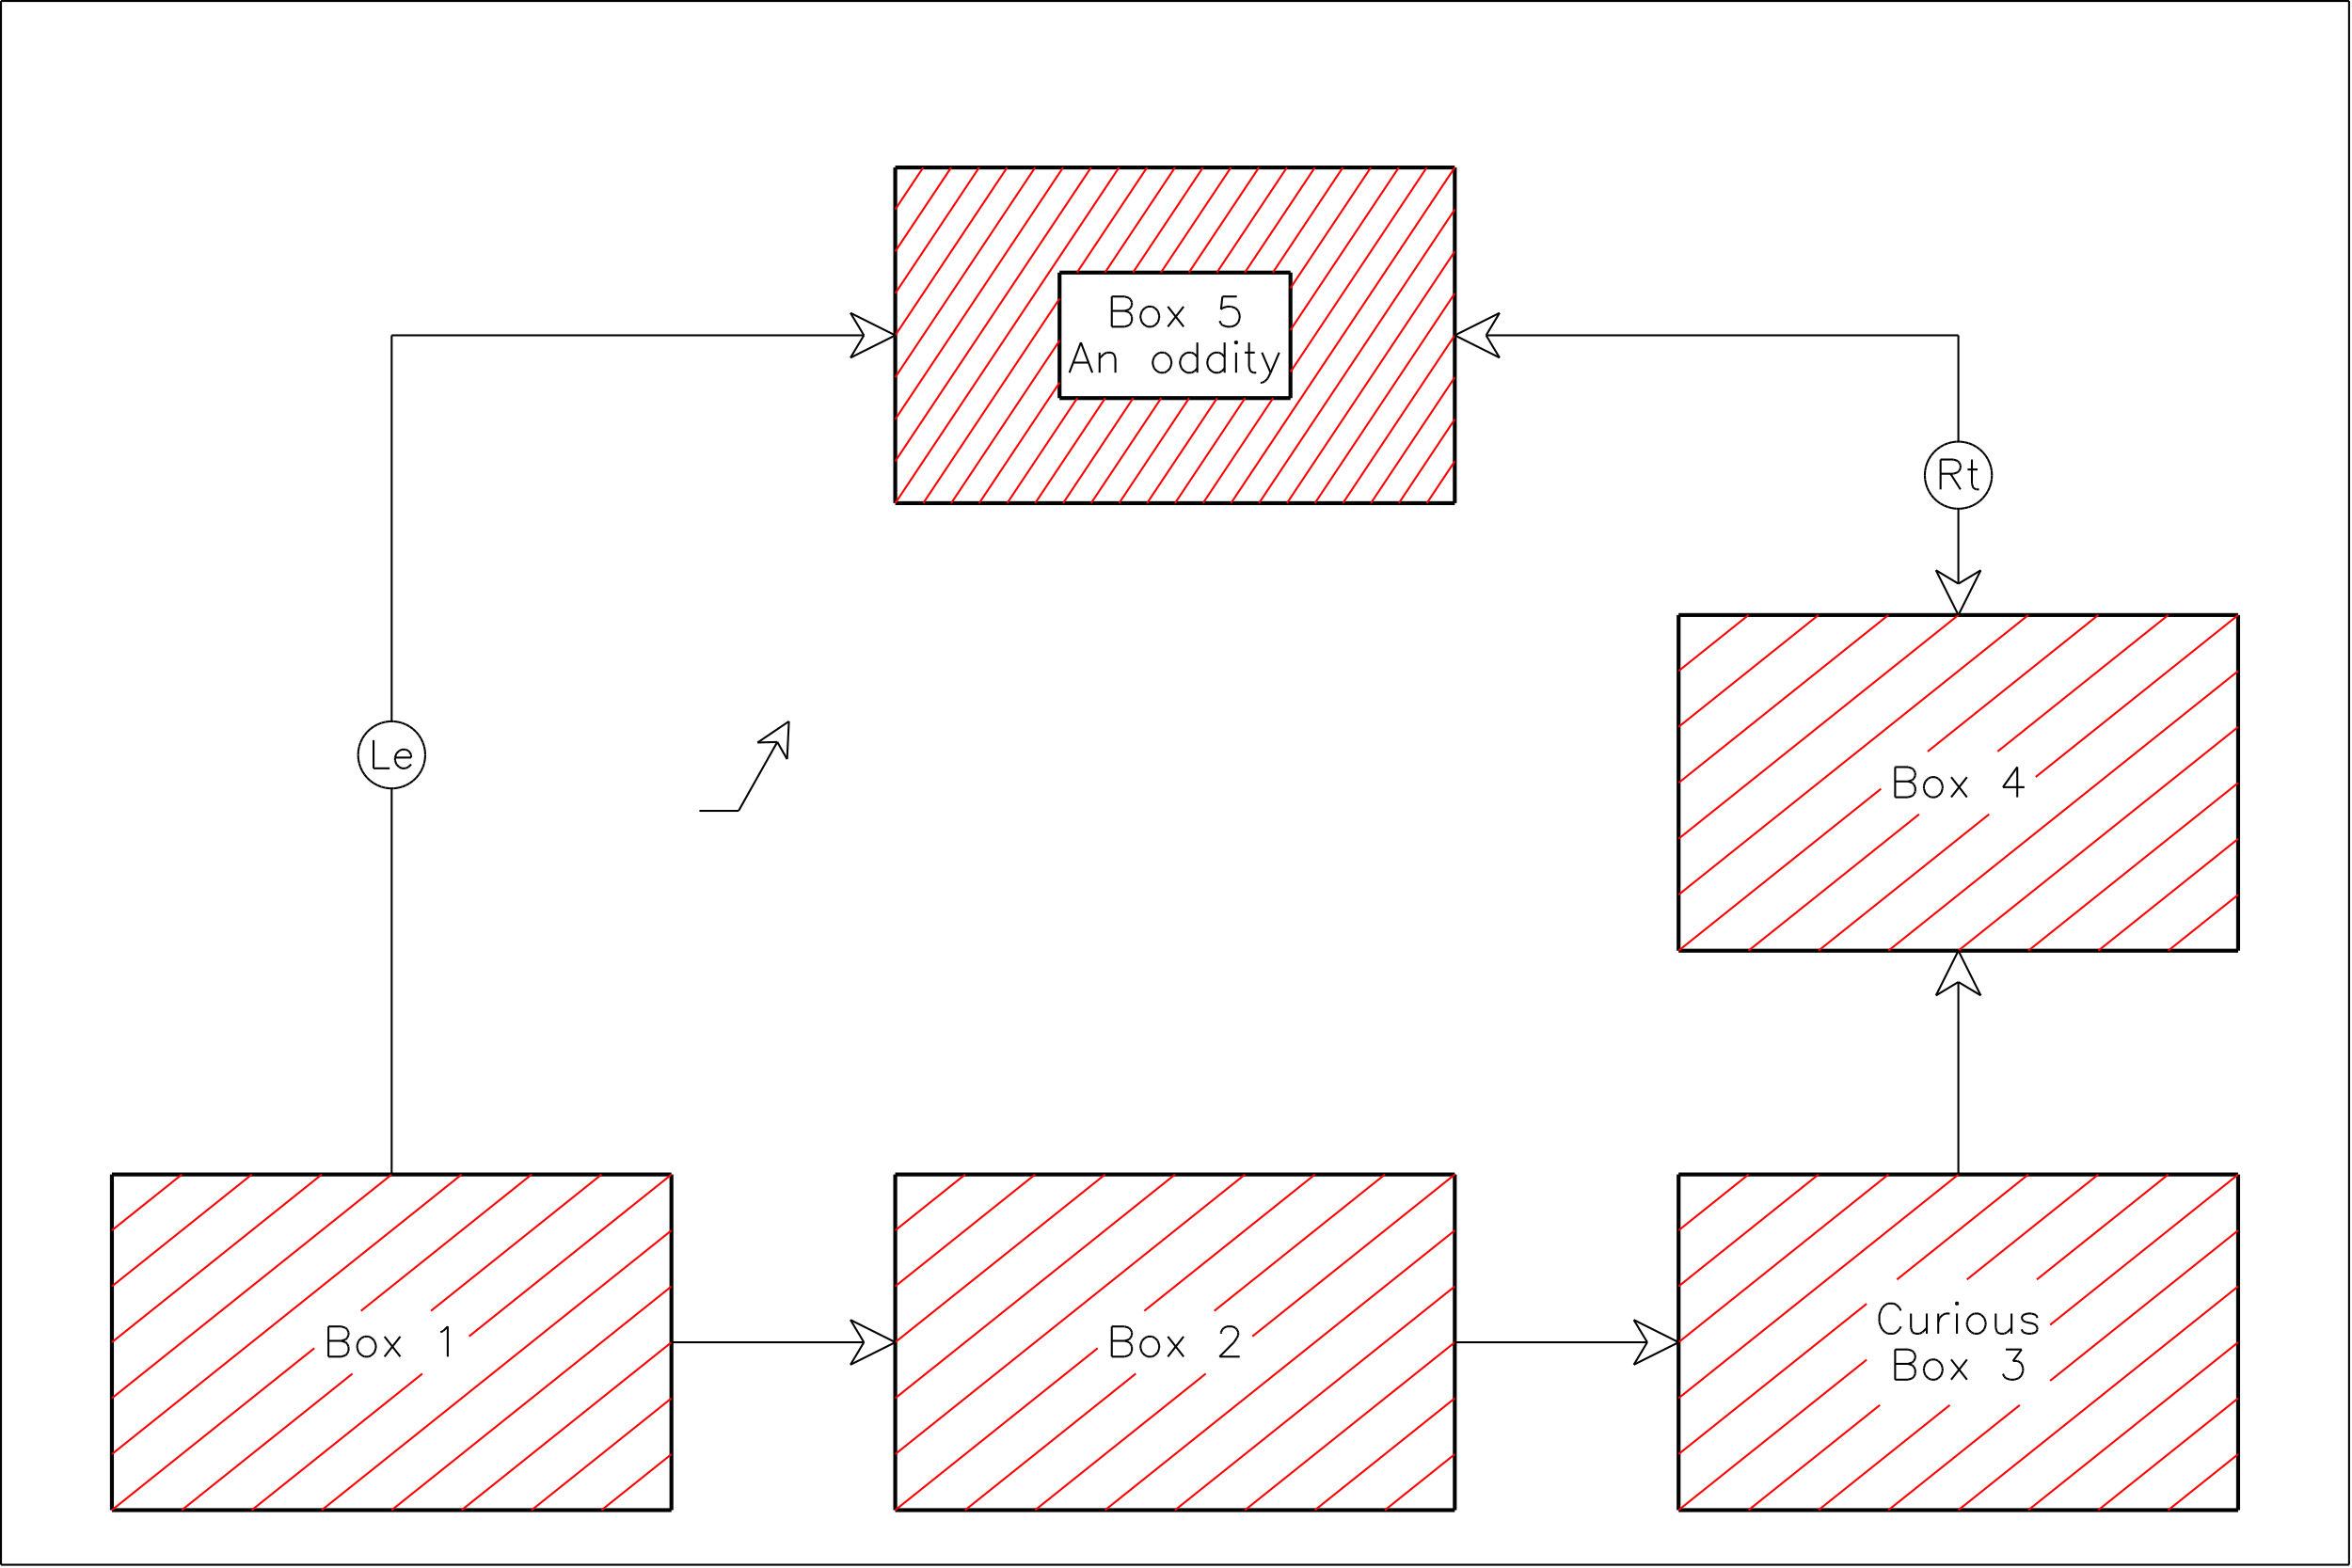 <svg 
xmlns="http://www.w3.org/2000/svg"                   
width="1200"
height="800"
viewBox="0 0 1200 800">
<g transform="matrix(1 0 0 1 0 0)"                     
style="stroke:rgb(2,2,2);
stroke-width:2.0">
<line x1="57.095" y1="770.619" x2="342.571" y2="770.619"/>
<line x1="342.571" y1="770.619" x2="342.571" y2="599.333"/>
<line x1="342.571" y1="599.333" x2="57.095" y2="599.333"/>
<line x1="57.095" y1="599.333" x2="57.095" y2="770.619"/>
</g>
<g transform="matrix(1 0 0 1 0 0)"                     
style="stroke:rgb(255,0,0);
stroke-width:1.0">
<line x1="306.908" y1="770.619" x2="342.571" y2="742.094"/>
<line x1="271.217" y1="770.619" x2="342.571" y2="713.547"/>
<line x1="235.525" y1="770.619" x2="342.571" y2="684.999"/>
<line x1="199.833" y1="770.619" x2="342.571" y2="656.451"/>
<line x1="164.142" y1="770.619" x2="342.571" y2="627.904"/>
<line x1="128.450" y1="770.619" x2="215.503" y2="700.990"/>
<line x1="239.311" y1="681.948" x2="342.571" y2="599.356"/>
<line x1="92.758" y1="770.619" x2="179.812" y2="700.990"/>
<line x1="219.855" y1="668.962" x2="306.908" y2="599.333"/>
<line x1="57.095" y1="770.596" x2="160.355" y2="688.005"/>
<line x1="184.163" y1="668.962" x2="271.217" y2="599.333"/>
<line x1="57.095" y1="742.049" x2="235.525" y2="599.333"/>
<line x1="57.095" y1="713.501" x2="199.833" y2="599.333"/>
<line x1="57.095" y1="684.953" x2="164.142" y2="599.333"/>
<line x1="57.095" y1="656.406" x2="128.450" y2="599.333"/>
<line x1="57.095" y1="627.858" x2="92.758" y2="599.333"/>
</g>
<g transform="matrix(1 0 0 1 0 0)"                     
style="stroke:rgb(2,2,2);
stroke-width:1.0">
<line x1="167.571" y1="676.911" x2="167.571" y2="692.309"/>
<line x1="167.571" y1="676.911" x2="174.170" y2="676.911"/>
<line x1="174.170" y1="676.911" x2="176.370" y2="677.644"/>
<line x1="176.370" y1="677.644" x2="177.103" y2="678.377"/>
<line x1="177.103" y1="678.377" x2="177.836" y2="679.844"/>
<line x1="177.836" y1="679.844" x2="177.836" y2="681.310"/>
<line x1="177.836" y1="681.310" x2="177.103" y2="682.776"/>
<line x1="177.103" y1="682.776" x2="176.370" y2="683.510"/>
<line x1="176.370" y1="683.510" x2="174.170" y2="684.243"/>
<line x1="167.571" y1="684.243" x2="174.170" y2="684.243"/>
<line x1="174.170" y1="684.243" x2="176.370" y2="684.976"/>
<line x1="176.370" y1="684.976" x2="177.103" y2="685.709"/>
<line x1="177.103" y1="685.709" x2="177.836" y2="687.176"/>
<line x1="177.836" y1="687.176" x2="177.836" y2="689.376"/>
<line x1="177.836" y1="689.376" x2="177.103" y2="690.842"/>
<line x1="177.103" y1="690.842" x2="176.370" y2="691.575"/>
<line x1="176.370" y1="691.575" x2="174.170" y2="692.309"/>
<line x1="174.170" y1="692.309" x2="167.571" y2="692.309"/>
<line x1="185.902" y1="682.043" x2="184.435" y2="682.776"/>
<line x1="184.435" y1="682.776" x2="182.969" y2="684.243"/>
<line x1="182.969" y1="684.243" x2="182.235" y2="686.443"/>
<line x1="182.235" y1="686.443" x2="182.235" y2="687.909"/>
<line x1="182.235" y1="687.909" x2="182.969" y2="690.109"/>
<line x1="182.969" y1="690.109" x2="184.435" y2="691.575"/>
<line x1="184.435" y1="691.575" x2="185.902" y2="692.309"/>
<line x1="185.902" y1="692.309" x2="188.101" y2="692.309"/>
<line x1="188.101" y1="692.309" x2="189.568" y2="691.575"/>
<line x1="189.568" y1="691.575" x2="191.034" y2="690.109"/>
<line x1="191.034" y1="690.109" x2="191.768" y2="687.909"/>
<line x1="191.768" y1="687.909" x2="191.768" y2="686.443"/>
<line x1="191.768" y1="686.443" x2="191.034" y2="684.243"/>
<line x1="191.034" y1="684.243" x2="189.568" y2="682.776"/>
<line x1="189.568" y1="682.776" x2="188.101" y2="682.043"/>
<line x1="188.101" y1="682.043" x2="185.902" y2="682.043"/>
<line x1="196.167" y1="682.043" x2="204.233" y2="692.309"/>
<line x1="204.233" y1="682.043" x2="196.167" y2="692.309"/>
<line x1="224.764" y1="679.844" x2="226.230" y2="679.110"/>
<line x1="226.230" y1="679.110" x2="228.430" y2="676.911"/>
<line x1="228.430" y1="676.911" x2="228.430" y2="692.309"/>
</g>
<g transform="matrix(1 0 0 1 0 0)"                     
style="stroke:rgb(2,2,2);
stroke-width:2.0">
<line x1="456.762" y1="770.619" x2="742.238" y2="770.619"/>
<line x1="742.238" y1="770.619" x2="742.238" y2="599.333"/>
<line x1="742.238" y1="599.333" x2="456.762" y2="599.333"/>
<line x1="456.762" y1="599.333" x2="456.762" y2="770.619"/>
</g>
<g transform="matrix(1 0 0 1 0 0)"                     
style="stroke:rgb(255,0,0);
stroke-width:1.0">
<line x1="706.575" y1="770.619" x2="742.238" y2="742.094"/>
<line x1="670.883" y1="770.619" x2="742.238" y2="713.547"/>
<line x1="635.192" y1="770.619" x2="742.238" y2="684.999"/>
<line x1="599.500" y1="770.619" x2="742.238" y2="656.451"/>
<line x1="563.808" y1="770.619" x2="742.238" y2="627.904"/>
<line x1="528.117" y1="770.619" x2="615.170" y2="700.990"/>
<line x1="638.978" y1="681.948" x2="742.238" y2="599.356"/>
<line x1="492.425" y1="770.619" x2="579.478" y2="700.990"/>
<line x1="619.522" y1="668.962" x2="706.575" y2="599.333"/>
<line x1="456.762" y1="770.596" x2="560.022" y2="688.005"/>
<line x1="583.830" y1="668.962" x2="670.883" y2="599.333"/>
<line x1="456.762" y1="742.049" x2="635.192" y2="599.333"/>
<line x1="456.762" y1="713.501" x2="599.500" y2="599.333"/>
<line x1="456.762" y1="684.953" x2="563.808" y2="599.333"/>
<line x1="456.762" y1="656.406" x2="528.117" y2="599.333"/>
<line x1="456.762" y1="627.858" x2="492.425" y2="599.333"/>
</g>
<g transform="matrix(1 0 0 1 0 0)"                     
style="stroke:rgb(2,2,2);
stroke-width:1.0">
<line x1="567.237" y1="676.911" x2="567.237" y2="692.309"/>
<line x1="567.237" y1="676.911" x2="573.836" y2="676.911"/>
<line x1="573.836" y1="676.911" x2="576.036" y2="677.644"/>
<line x1="576.036" y1="677.644" x2="576.769" y2="678.377"/>
<line x1="576.769" y1="678.377" x2="577.503" y2="679.844"/>
<line x1="577.503" y1="679.844" x2="577.503" y2="681.310"/>
<line x1="577.503" y1="681.310" x2="576.769" y2="682.776"/>
<line x1="576.769" y1="682.776" x2="576.036" y2="683.510"/>
<line x1="576.036" y1="683.510" x2="573.836" y2="684.243"/>
<line x1="567.237" y1="684.243" x2="573.836" y2="684.243"/>
<line x1="573.836" y1="684.243" x2="576.036" y2="684.976"/>
<line x1="576.036" y1="684.976" x2="576.769" y2="685.709"/>
<line x1="576.769" y1="685.709" x2="577.503" y2="687.176"/>
<line x1="577.503" y1="687.176" x2="577.503" y2="689.376"/>
<line x1="577.503" y1="689.376" x2="576.769" y2="690.842"/>
<line x1="576.769" y1="690.842" x2="576.036" y2="691.575"/>
<line x1="576.036" y1="691.575" x2="573.836" y2="692.309"/>
<line x1="573.836" y1="692.309" x2="567.237" y2="692.309"/>
<line x1="585.568" y1="682.043" x2="584.102" y2="682.776"/>
<line x1="584.102" y1="682.776" x2="582.635" y2="684.243"/>
<line x1="582.635" y1="684.243" x2="581.902" y2="686.443"/>
<line x1="581.902" y1="686.443" x2="581.902" y2="687.909"/>
<line x1="581.902" y1="687.909" x2="582.635" y2="690.109"/>
<line x1="582.635" y1="690.109" x2="584.102" y2="691.575"/>
<line x1="584.102" y1="691.575" x2="585.568" y2="692.309"/>
<line x1="585.568" y1="692.309" x2="587.768" y2="692.309"/>
<line x1="587.768" y1="692.309" x2="589.235" y2="691.575"/>
<line x1="589.235" y1="691.575" x2="590.701" y2="690.109"/>
<line x1="590.701" y1="690.109" x2="591.434" y2="687.909"/>
<line x1="591.434" y1="687.909" x2="591.434" y2="686.443"/>
<line x1="591.434" y1="686.443" x2="590.701" y2="684.243"/>
<line x1="590.701" y1="684.243" x2="589.235" y2="682.776"/>
<line x1="589.235" y1="682.776" x2="587.768" y2="682.043"/>
<line x1="587.768" y1="682.043" x2="585.568" y2="682.043"/>
<line x1="595.834" y1="682.043" x2="603.900" y2="692.309"/>
<line x1="603.900" y1="682.043" x2="595.834" y2="692.309"/>
<line x1="622.964" y1="680.577" x2="622.964" y2="679.844"/>
<line x1="622.964" y1="679.844" x2="623.697" y2="678.377"/>
<line x1="623.697" y1="678.377" x2="624.430" y2="677.644"/>
<line x1="624.430" y1="677.644" x2="625.897" y2="676.911"/>
<line x1="625.897" y1="676.911" x2="628.830" y2="676.911"/>
<line x1="628.830" y1="676.911" x2="630.296" y2="677.644"/>
<line x1="630.296" y1="677.644" x2="631.029" y2="678.377"/>
<line x1="631.029" y1="678.377" x2="631.763" y2="679.844"/>
<line x1="631.763" y1="679.844" x2="631.763" y2="681.310"/>
<line x1="631.763" y1="681.310" x2="631.029" y2="682.776"/>
<line x1="631.029" y1="682.776" x2="629.563" y2="684.976"/>
<line x1="629.563" y1="684.976" x2="622.231" y2="692.309"/>
<line x1="622.231" y1="692.309" x2="632.496" y2="692.309"/>
</g>
<g transform="matrix(1 0 0 1 0 0)"                     
style="stroke:rgb(2,2,2);
stroke-width:2.0">
<line x1="856.429" y1="770.619" x2="1141.905" y2="770.619"/>
<line x1="1141.905" y1="770.619" x2="1141.905" y2="599.333"/>
<line x1="1141.905" y1="599.333" x2="856.429" y2="599.333"/>
<line x1="856.429" y1="599.333" x2="856.429" y2="770.619"/>
</g>
<g transform="matrix(1 0 0 1 0 0)"                     
style="stroke:rgb(255,0,0);
stroke-width:1.0">
<line x1="1106.242" y1="770.619" x2="1141.905" y2="742.094"/>
<line x1="1070.550" y1="770.619" x2="1141.905" y2="713.547"/>
<line x1="1034.858" y1="770.619" x2="1141.905" y2="684.999"/>
<line x1="999.167" y1="770.619" x2="1141.905" y2="656.451"/>
<line x1="963.475" y1="770.619" x2="1030.507" y2="717.004"/>
<line x1="1045.977" y1="704.631" x2="1141.905" y2="627.904"/>
<line x1="927.783" y1="770.619" x2="994.815" y2="717.004"/>
<line x1="1045.977" y1="676.083" x2="1141.905" y2="599.356"/>
<line x1="892.092" y1="770.619" x2="959.124" y2="717.004"/>
<line x1="1039.210" y1="652.948" x2="1106.242" y2="599.333"/>
<line x1="856.429" y1="770.596" x2="952.356" y2="693.869"/>
<line x1="1003.518" y1="652.948" x2="1070.550" y2="599.333"/>
<line x1="856.429" y1="742.049" x2="952.356" y2="665.322"/>
<line x1="967.827" y1="652.948" x2="1034.858" y2="599.333"/>
<line x1="856.429" y1="713.501" x2="999.167" y2="599.333"/>
<line x1="856.429" y1="684.953" x2="963.475" y2="599.333"/>
<line x1="856.429" y1="656.406" x2="927.783" y2="599.333"/>
<line x1="856.429" y1="627.858" x2="892.092" y2="599.333"/>
</g>
<g transform="matrix(1 0 0 1 0 0)"                     
style="stroke:rgb(2,2,2);
stroke-width:1.0">
<line x1="969.837" y1="668.845" x2="969.104" y2="667.378"/>
<line x1="969.104" y1="667.378" x2="967.637" y2="665.912"/>
<line x1="967.637" y1="665.912" x2="966.171" y2="665.179"/>
<line x1="966.171" y1="665.179" x2="963.238" y2="665.179"/>
<line x1="963.238" y1="665.179" x2="961.771" y2="665.912"/>
<line x1="961.771" y1="665.912" x2="960.305" y2="667.378"/>
<line x1="960.305" y1="667.378" x2="959.572" y2="668.845"/>
<line x1="959.572" y1="668.845" x2="958.838" y2="671.045"/>
<line x1="958.838" y1="671.045" x2="958.838" y2="674.711"/>
<line x1="958.838" y1="674.711" x2="959.572" y2="676.911"/>
<line x1="959.572" y1="676.911" x2="960.305" y2="678.377"/>
<line x1="960.305" y1="678.377" x2="961.771" y2="679.844"/>
<line x1="961.771" y1="679.844" x2="963.238" y2="680.577"/>
<line x1="963.238" y1="680.577" x2="966.171" y2="680.577"/>
<line x1="966.171" y1="680.577" x2="967.637" y2="679.844"/>
<line x1="967.637" y1="679.844" x2="969.104" y2="678.377"/>
<line x1="969.104" y1="678.377" x2="969.837" y2="676.911"/>
<line x1="974.970" y1="670.311" x2="974.970" y2="677.644"/>
<line x1="974.970" y1="677.644" x2="975.703" y2="679.844"/>
<line x1="975.703" y1="679.844" x2="977.169" y2="680.577"/>
<line x1="977.169" y1="680.577" x2="979.369" y2="680.577"/>
<line x1="979.369" y1="680.577" x2="980.836" y2="679.844"/>
<line x1="980.836" y1="679.844" x2="983.035" y2="677.644"/>
<line x1="983.035" y1="670.311" x2="983.035" y2="680.577"/>
<line x1="988.901" y1="670.311" x2="988.901" y2="680.577"/>
<line x1="988.901" y1="674.711" x2="989.635" y2="672.511"/>
<line x1="989.635" y1="672.511" x2="991.101" y2="671.045"/>
<line x1="991.101" y1="671.045" x2="992.567" y2="670.311"/>
<line x1="992.567" y1="670.311" x2="994.767" y2="670.311"/>
<line x1="997.700" y1="665.179" x2="998.433" y2="665.912"/>
<line x1="998.433" y1="665.912" x2="999.167" y2="665.179"/>
<line x1="999.167" y1="665.179" x2="998.433" y2="664.445"/>
<line x1="998.433" y1="664.445" x2="997.700" y2="665.179"/>
<line x1="998.433" y1="670.311" x2="998.433" y2="680.577"/>
<line x1="1007.232" y1="670.311" x2="1005.766" y2="671.045"/>
<line x1="1005.766" y1="671.045" x2="1004.299" y2="672.511"/>
<line x1="1004.299" y1="672.511" x2="1003.566" y2="674.711"/>
<line x1="1003.566" y1="674.711" x2="1003.566" y2="676.177"/>
<line x1="1003.566" y1="676.177" x2="1004.299" y2="678.377"/>
<line x1="1004.299" y1="678.377" x2="1005.766" y2="679.844"/>
<line x1="1005.766" y1="679.844" x2="1007.232" y2="680.577"/>
<line x1="1007.232" y1="680.577" x2="1009.432" y2="680.577"/>
<line x1="1009.432" y1="680.577" x2="1010.899" y2="679.844"/>
<line x1="1010.899" y1="679.844" x2="1012.365" y2="678.377"/>
<line x1="1012.365" y1="678.377" x2="1013.098" y2="676.177"/>
<line x1="1013.098" y1="676.177" x2="1013.098" y2="674.711"/>
<line x1="1013.098" y1="674.711" x2="1012.365" y2="672.511"/>
<line x1="1012.365" y1="672.511" x2="1010.899" y2="671.045"/>
<line x1="1010.899" y1="671.045" x2="1009.432" y2="670.311"/>
<line x1="1009.432" y1="670.311" x2="1007.232" y2="670.311"/>
<line x1="1018.231" y1="670.311" x2="1018.231" y2="677.644"/>
<line x1="1018.231" y1="677.644" x2="1018.964" y2="679.844"/>
<line x1="1018.964" y1="679.844" x2="1020.431" y2="680.577"/>
<line x1="1020.431" y1="680.577" x2="1022.630" y2="680.577"/>
<line x1="1022.630" y1="680.577" x2="1024.097" y2="679.844"/>
<line x1="1024.097" y1="679.844" x2="1026.297" y2="677.644"/>
<line x1="1026.297" y1="670.311" x2="1026.297" y2="680.577"/>
<line x1="1039.495" y1="672.511" x2="1038.762" y2="671.045"/>
<line x1="1038.762" y1="671.045" x2="1036.562" y2="670.311"/>
<line x1="1036.562" y1="670.311" x2="1034.362" y2="670.311"/>
<line x1="1034.362" y1="670.311" x2="1032.163" y2="671.045"/>
<line x1="1032.163" y1="671.045" x2="1031.429" y2="672.511"/>
<line x1="1031.429" y1="672.511" x2="1032.163" y2="673.978"/>
<line x1="1032.163" y1="673.978" x2="1033.629" y2="674.711"/>
<line x1="1033.629" y1="674.711" x2="1037.295" y2="675.444"/>
<line x1="1037.295" y1="675.444" x2="1038.762" y2="676.177"/>
<line x1="1038.762" y1="676.177" x2="1039.495" y2="677.644"/>
<line x1="1039.495" y1="677.644" x2="1039.495" y2="678.377"/>
<line x1="1039.495" y1="678.377" x2="1038.762" y2="679.844"/>
<line x1="1038.762" y1="679.844" x2="1036.562" y2="680.577"/>
<line x1="1036.562" y1="680.577" x2="1034.362" y2="680.577"/>
<line x1="1034.362" y1="680.577" x2="1032.163" y2="679.844"/>
<line x1="1032.163" y1="679.844" x2="1031.429" y2="678.377"/>
</g>
<g transform="matrix(1 0 0 1 0 0)"                     
style="stroke:rgb(2,2,2);
stroke-width:1.0">
<line x1="966.904" y1="688.642" x2="966.904" y2="704.041"/>
<line x1="966.904" y1="688.642" x2="973.503" y2="688.642"/>
<line x1="973.503" y1="688.642" x2="975.703" y2="689.376"/>
<line x1="975.703" y1="689.376" x2="976.436" y2="690.109"/>
<line x1="976.436" y1="690.109" x2="977.169" y2="691.575"/>
<line x1="977.169" y1="691.575" x2="977.169" y2="693.042"/>
<line x1="977.169" y1="693.042" x2="976.436" y2="694.508"/>
<line x1="976.436" y1="694.508" x2="975.703" y2="695.242"/>
<line x1="975.703" y1="695.242" x2="973.503" y2="695.975"/>
<line x1="966.904" y1="695.975" x2="973.503" y2="695.975"/>
<line x1="973.503" y1="695.975" x2="975.703" y2="696.708"/>
<line x1="975.703" y1="696.708" x2="976.436" y2="697.441"/>
<line x1="976.436" y1="697.441" x2="977.169" y2="698.908"/>
<line x1="977.169" y1="698.908" x2="977.169" y2="701.108"/>
<line x1="977.169" y1="701.108" x2="976.436" y2="702.574"/>
<line x1="976.436" y1="702.574" x2="975.703" y2="703.307"/>
<line x1="975.703" y1="703.307" x2="973.503" y2="704.041"/>
<line x1="973.503" y1="704.041" x2="966.904" y2="704.041"/>
<line x1="985.235" y1="693.775" x2="983.769" y2="694.508"/>
<line x1="983.769" y1="694.508" x2="982.302" y2="695.975"/>
<line x1="982.302" y1="695.975" x2="981.569" y2="698.175"/>
<line x1="981.569" y1="698.175" x2="981.569" y2="699.641"/>
<line x1="981.569" y1="699.641" x2="982.302" y2="701.841"/>
<line x1="982.302" y1="701.841" x2="983.769" y2="703.307"/>
<line x1="983.769" y1="703.307" x2="985.235" y2="704.041"/>
<line x1="985.235" y1="704.041" x2="987.435" y2="704.041"/>
<line x1="987.435" y1="704.041" x2="988.901" y2="703.307"/>
<line x1="988.901" y1="703.307" x2="990.368" y2="701.841"/>
<line x1="990.368" y1="701.841" x2="991.101" y2="699.641"/>
<line x1="991.101" y1="699.641" x2="991.101" y2="698.175"/>
<line x1="991.101" y1="698.175" x2="990.368" y2="695.975"/>
<line x1="990.368" y1="695.975" x2="988.901" y2="694.508"/>
<line x1="988.901" y1="694.508" x2="987.435" y2="693.775"/>
<line x1="987.435" y1="693.775" x2="985.235" y2="693.775"/>
<line x1="995.500" y1="693.775" x2="1003.566" y2="704.041"/>
<line x1="1003.566" y1="693.775" x2="995.500" y2="704.041"/>
<line x1="1023.364" y1="688.642" x2="1031.429" y2="688.642"/>
<line x1="1031.429" y1="688.642" x2="1027.030" y2="694.508"/>
<line x1="1027.030" y1="694.508" x2="1029.230" y2="694.508"/>
<line x1="1029.230" y1="694.508" x2="1030.696" y2="695.242"/>
<line x1="1030.696" y1="695.242" x2="1031.429" y2="695.975"/>
<line x1="1031.429" y1="695.975" x2="1032.163" y2="698.175"/>
<line x1="1032.163" y1="698.175" x2="1032.163" y2="699.641"/>
<line x1="1032.163" y1="699.641" x2="1031.429" y2="701.841"/>
<line x1="1031.429" y1="701.841" x2="1029.963" y2="703.307"/>
<line x1="1029.963" y1="703.307" x2="1027.763" y2="704.041"/>
<line x1="1027.763" y1="704.041" x2="1025.563" y2="704.041"/>
<line x1="1025.563" y1="704.041" x2="1023.364" y2="703.307"/>
<line x1="1023.364" y1="703.307" x2="1022.630" y2="702.574"/>
<line x1="1022.630" y1="702.574" x2="1021.897" y2="701.108"/>
</g>
<g transform="matrix(1 0 0 1 0 0)"                     
style="stroke:rgb(2,2,2);
stroke-width:2.0">
<line x1="856.429" y1="485.143" x2="1141.905" y2="485.143"/>
<line x1="1141.905" y1="485.143" x2="1141.905" y2="313.857"/>
<line x1="1141.905" y1="313.857" x2="856.429" y2="313.857"/>
<line x1="856.429" y1="313.857" x2="856.429" y2="485.143"/>
</g>
<g transform="matrix(1 0 0 1 0 0)"                     
style="stroke:rgb(255,0,0);
stroke-width:1.0">
<line x1="1106.242" y1="485.143" x2="1141.905" y2="456.618"/>
<line x1="1070.550" y1="485.143" x2="1141.905" y2="428.070"/>
<line x1="1034.858" y1="485.143" x2="1141.905" y2="399.523"/>
<line x1="999.167" y1="485.143" x2="1141.905" y2="370.975"/>
<line x1="963.475" y1="485.143" x2="1141.905" y2="342.428"/>
<line x1="927.783" y1="485.143" x2="1014.837" y2="415.514"/>
<line x1="1038.645" y1="396.472" x2="1141.905" y2="313.880"/>
<line x1="892.092" y1="485.143" x2="979.145" y2="415.514"/>
<line x1="1019.188" y1="383.486" x2="1106.242" y2="313.857"/>
<line x1="856.429" y1="485.120" x2="959.689" y2="402.528"/>
<line x1="983.497" y1="383.486" x2="1070.550" y2="313.857"/>
<line x1="856.429" y1="456.572" x2="1034.858" y2="313.857"/>
<line x1="856.429" y1="428.025" x2="999.167" y2="313.857"/>
<line x1="856.429" y1="399.477" x2="963.475" y2="313.857"/>
<line x1="856.429" y1="370.930" x2="927.783" y2="313.857"/>
<line x1="856.429" y1="342.382" x2="892.092" y2="313.857"/>
</g>
<g transform="matrix(1 0 0 1 0 0)"                     
style="stroke:rgb(2,2,2);
stroke-width:1.0">
<line x1="966.904" y1="391.434" x2="966.904" y2="406.832"/>
<line x1="966.904" y1="391.434" x2="973.503" y2="391.434"/>
<line x1="973.503" y1="391.434" x2="975.703" y2="392.168"/>
<line x1="975.703" y1="392.168" x2="976.436" y2="392.901"/>
<line x1="976.436" y1="392.901" x2="977.169" y2="394.367"/>
<line x1="977.169" y1="394.367" x2="977.169" y2="395.834"/>
<line x1="977.169" y1="395.834" x2="976.436" y2="397.300"/>
<line x1="976.436" y1="397.300" x2="975.703" y2="398.034"/>
<line x1="975.703" y1="398.034" x2="973.503" y2="398.767"/>
<line x1="966.904" y1="398.767" x2="973.503" y2="398.767"/>
<line x1="973.503" y1="398.767" x2="975.703" y2="399.500"/>
<line x1="975.703" y1="399.500" x2="976.436" y2="400.233"/>
<line x1="976.436" y1="400.233" x2="977.169" y2="401.700"/>
<line x1="977.169" y1="401.700" x2="977.169" y2="403.900"/>
<line x1="977.169" y1="403.900" x2="976.436" y2="405.366"/>
<line x1="976.436" y1="405.366" x2="975.703" y2="406.099"/>
<line x1="975.703" y1="406.099" x2="973.503" y2="406.832"/>
<line x1="973.503" y1="406.832" x2="966.904" y2="406.832"/>
<line x1="985.235" y1="396.567" x2="983.769" y2="397.300"/>
<line x1="983.769" y1="397.300" x2="982.302" y2="398.767"/>
<line x1="982.302" y1="398.767" x2="981.569" y2="400.967"/>
<line x1="981.569" y1="400.967" x2="981.569" y2="402.433"/>
<line x1="981.569" y1="402.433" x2="982.302" y2="404.633"/>
<line x1="982.302" y1="404.633" x2="983.769" y2="406.099"/>
<line x1="983.769" y1="406.099" x2="985.235" y2="406.832"/>
<line x1="985.235" y1="406.832" x2="987.435" y2="406.832"/>
<line x1="987.435" y1="406.832" x2="988.901" y2="406.099"/>
<line x1="988.901" y1="406.099" x2="990.368" y2="404.633"/>
<line x1="990.368" y1="404.633" x2="991.101" y2="402.433"/>
<line x1="991.101" y1="402.433" x2="991.101" y2="400.967"/>
<line x1="991.101" y1="400.967" x2="990.368" y2="398.767"/>
<line x1="990.368" y1="398.767" x2="988.901" y2="397.300"/>
<line x1="988.901" y1="397.300" x2="987.435" y2="396.567"/>
<line x1="987.435" y1="396.567" x2="985.235" y2="396.567"/>
<line x1="995.500" y1="396.567" x2="1003.566" y2="406.832"/>
<line x1="1003.566" y1="396.567" x2="995.500" y2="406.832"/>
<line x1="1029.230" y1="391.434" x2="1021.897" y2="401.700"/>
<line x1="1021.897" y1="401.700" x2="1032.896" y2="401.700"/>
<line x1="1029.230" y1="391.434" x2="1029.230" y2="406.832"/>
</g>
<g transform="matrix(1 0 0 1 0 0)"                     
style="stroke:rgb(2,2,2);
stroke-width:2.0">
<line x1="456.762" y1="256.762" x2="742.238" y2="256.762"/>
<line x1="742.238" y1="256.762" x2="742.238" y2="85.476"/>
<line x1="742.238" y1="85.476" x2="456.762" y2="85.476"/>
<line x1="456.762" y1="85.476" x2="456.762" y2="256.762"/>
</g>
<g transform="matrix(1 0 0 1 0 0)"                     
style="stroke:rgb(2,2,2);
stroke-width:2.0">
<line x1="540.591" y1="203.147" x2="658.409" y2="203.147"/>
<line x1="658.409" y1="203.147" x2="658.409" y2="139.091"/>
<line x1="658.409" y1="139.091" x2="540.591" y2="139.091"/>
<line x1="540.591" y1="139.091" x2="540.591" y2="203.147"/>
</g>
<g transform="matrix(1 0 0 1 0 0)"                     
style="stroke:rgb(255,0,0);
stroke-width:1.0">
<line x1="456.762" y1="106.866" x2="471.017" y2="85.476"/>
<line x1="456.762" y1="128.283" x2="485.291" y2="85.476"/>
<line x1="456.762" y1="149.701" x2="499.564" y2="85.476"/>
<line x1="456.762" y1="171.119" x2="513.838" y2="85.476"/>
<line x1="456.762" y1="192.537" x2="528.112" y2="85.476"/>
<line x1="456.762" y1="213.955" x2="542.386" y2="85.476"/>
<line x1="456.762" y1="235.373" x2="556.660" y2="85.476"/>
<line x1="456.781" y1="256.762" x2="570.933" y2="85.476"/>
<line x1="471.055" y1="256.762" x2="540.591" y2="152.422"/>
<line x1="549.476" y1="139.091" x2="585.207" y2="85.476"/>
<line x1="485.329" y1="256.762" x2="540.591" y2="173.840"/>
<line x1="563.750" y1="139.091" x2="599.481" y2="85.476"/>
<line x1="499.602" y1="256.762" x2="540.591" y2="195.258"/>
<line x1="578.023" y1="139.091" x2="613.755" y2="85.476"/>
<line x1="513.876" y1="256.762" x2="549.607" y2="203.147"/>
<line x1="592.297" y1="139.091" x2="628.029" y2="85.476"/>
<line x1="528.150" y1="256.762" x2="563.881" y2="203.147"/>
<line x1="606.571" y1="139.091" x2="642.302" y2="85.476"/>
<line x1="542.424" y1="256.762" x2="578.155" y2="203.147"/>
<line x1="620.845" y1="139.091" x2="656.576" y2="85.476"/>
<line x1="556.698" y1="256.762" x2="592.429" y2="203.147"/>
<line x1="635.119" y1="139.091" x2="670.850" y2="85.476"/>
<line x1="570.971" y1="256.762" x2="606.703" y2="203.147"/>
<line x1="649.393" y1="139.091" x2="685.124" y2="85.476"/>
<line x1="585.245" y1="256.762" x2="620.977" y2="203.147"/>
<line x1="658.409" y1="146.980" x2="699.398" y2="85.476"/>
<line x1="599.519" y1="256.762" x2="635.250" y2="203.147"/>
<line x1="658.409" y1="168.398" x2="713.671" y2="85.476"/>
<line x1="613.793" y1="256.762" x2="649.524" y2="203.147"/>
<line x1="658.409" y1="189.816" x2="727.945" y2="85.476"/>
<line x1="628.067" y1="256.762" x2="742.219" y2="85.476"/>
<line x1="642.340" y1="256.762" x2="742.238" y2="106.866"/>
<line x1="656.614" y1="256.762" x2="742.238" y2="128.283"/>
<line x1="670.888" y1="256.762" x2="742.238" y2="149.701"/>
<line x1="685.162" y1="256.762" x2="742.238" y2="171.119"/>
<line x1="699.436" y1="256.762" x2="742.238" y2="192.537"/>
<line x1="713.709" y1="256.762" x2="742.238" y2="213.955"/>
<line x1="727.983" y1="256.762" x2="742.238" y2="235.373"/>
</g>
<g transform="matrix(1 0 0 1 0 0)"                     
style="stroke:rgb(2,2,2);
stroke-width:1.0">
<line x1="567.237" y1="151.322" x2="567.237" y2="166.720"/>
<line x1="567.237" y1="151.322" x2="573.836" y2="151.322"/>
<line x1="573.836" y1="151.322" x2="576.036" y2="152.055"/>
<line x1="576.036" y1="152.055" x2="576.769" y2="152.788"/>
<line x1="576.769" y1="152.788" x2="577.503" y2="154.255"/>
<line x1="577.503" y1="154.255" x2="577.503" y2="155.721"/>
<line x1="577.503" y1="155.721" x2="576.769" y2="157.188"/>
<line x1="576.769" y1="157.188" x2="576.036" y2="157.921"/>
<line x1="576.036" y1="157.921" x2="573.836" y2="158.654"/>
<line x1="567.237" y1="158.654" x2="573.836" y2="158.654"/>
<line x1="573.836" y1="158.654" x2="576.036" y2="159.387"/>
<line x1="576.036" y1="159.387" x2="576.769" y2="160.120"/>
<line x1="576.769" y1="160.120" x2="577.503" y2="161.587"/>
<line x1="577.503" y1="161.587" x2="577.503" y2="163.787"/>
<line x1="577.503" y1="163.787" x2="576.769" y2="165.253"/>
<line x1="576.769" y1="165.253" x2="576.036" y2="165.986"/>
<line x1="576.036" y1="165.986" x2="573.836" y2="166.720"/>
<line x1="573.836" y1="166.720" x2="567.237" y2="166.720"/>
<line x1="585.568" y1="156.454" x2="584.102" y2="157.188"/>
<line x1="584.102" y1="157.188" x2="582.635" y2="158.654"/>
<line x1="582.635" y1="158.654" x2="581.902" y2="160.854"/>
<line x1="581.902" y1="160.854" x2="581.902" y2="162.320"/>
<line x1="581.902" y1="162.320" x2="582.635" y2="164.520"/>
<line x1="582.635" y1="164.520" x2="584.102" y2="165.986"/>
<line x1="584.102" y1="165.986" x2="585.568" y2="166.720"/>
<line x1="585.568" y1="166.720" x2="587.768" y2="166.720"/>
<line x1="587.768" y1="166.720" x2="589.235" y2="165.986"/>
<line x1="589.235" y1="165.986" x2="590.701" y2="164.520"/>
<line x1="590.701" y1="164.520" x2="591.434" y2="162.320"/>
<line x1="591.434" y1="162.320" x2="591.434" y2="160.854"/>
<line x1="591.434" y1="160.854" x2="590.701" y2="158.654"/>
<line x1="590.701" y1="158.654" x2="589.235" y2="157.188"/>
<line x1="589.235" y1="157.188" x2="587.768" y2="156.454"/>
<line x1="587.768" y1="156.454" x2="585.568" y2="156.454"/>
<line x1="595.834" y1="156.454" x2="603.900" y2="166.720"/>
<line x1="603.900" y1="156.454" x2="595.834" y2="166.720"/>
<line x1="631.029" y1="151.322" x2="623.697" y2="151.322"/>
<line x1="623.697" y1="151.322" x2="622.964" y2="157.921"/>
<line x1="622.964" y1="157.921" x2="623.697" y2="157.188"/>
<line x1="623.697" y1="157.188" x2="625.897" y2="156.454"/>
<line x1="625.897" y1="156.454" x2="628.097" y2="156.454"/>
<line x1="628.097" y1="156.454" x2="630.296" y2="157.188"/>
<line x1="630.296" y1="157.188" x2="631.763" y2="158.654"/>
<line x1="631.763" y1="158.654" x2="632.496" y2="160.854"/>
<line x1="632.496" y1="160.854" x2="632.496" y2="162.320"/>
<line x1="632.496" y1="162.320" x2="631.763" y2="164.520"/>
<line x1="631.763" y1="164.520" x2="630.296" y2="165.986"/>
<line x1="630.296" y1="165.986" x2="628.097" y2="166.720"/>
<line x1="628.097" y1="166.720" x2="625.897" y2="166.720"/>
<line x1="625.897" y1="166.720" x2="623.697" y2="165.986"/>
<line x1="623.697" y1="165.986" x2="622.964" y2="165.253"/>
<line x1="622.964" y1="165.253" x2="622.231" y2="163.787"/>
</g>
<g transform="matrix(1 0 0 1 0 0)"                     
style="stroke:rgb(2,2,2);
stroke-width:1.0">
<line x1="551.473" y1="174.785" x2="545.607" y2="190.183"/>
<line x1="551.473" y1="174.785" x2="557.339" y2="190.183"/>
<line x1="547.806" y1="185.051" x2="555.139" y2="185.051"/>
<line x1="561.005" y1="179.918" x2="561.005" y2="190.183"/>
<line x1="561.005" y1="182.851" x2="563.204" y2="180.651"/>
<line x1="563.204" y1="180.651" x2="564.671" y2="179.918"/>
<line x1="564.671" y1="179.918" x2="566.871" y2="179.918"/>
<line x1="566.871" y1="179.918" x2="568.337" y2="180.651"/>
<line x1="568.337" y1="180.651" x2="569.070" y2="182.851"/>
<line x1="569.070" y1="182.851" x2="569.070" y2="190.183"/>
<line x1="591.801" y1="179.918" x2="590.334" y2="180.651"/>
<line x1="590.334" y1="180.651" x2="588.868" y2="182.118"/>
<line x1="588.868" y1="182.118" x2="588.135" y2="184.318"/>
<line x1="588.135" y1="184.318" x2="588.135" y2="185.784"/>
<line x1="588.135" y1="185.784" x2="588.868" y2="187.984"/>
<line x1="588.868" y1="187.984" x2="590.334" y2="189.450"/>
<line x1="590.334" y1="189.450" x2="591.801" y2="190.183"/>
<line x1="591.801" y1="190.183" x2="594.001" y2="190.183"/>
<line x1="594.001" y1="190.183" x2="595.467" y2="189.450"/>
<line x1="595.467" y1="189.450" x2="596.934" y2="187.984"/>
<line x1="596.934" y1="187.984" x2="597.667" y2="185.784"/>
<line x1="597.667" y1="185.784" x2="597.667" y2="184.318"/>
<line x1="597.667" y1="184.318" x2="596.934" y2="182.118"/>
<line x1="596.934" y1="182.118" x2="595.467" y2="180.651"/>
<line x1="595.467" y1="180.651" x2="594.001" y2="179.918"/>
<line x1="594.001" y1="179.918" x2="591.801" y2="179.918"/>
<line x1="610.865" y1="174.785" x2="610.865" y2="190.183"/>
<line x1="610.865" y1="182.118" x2="609.399" y2="180.651"/>
<line x1="609.399" y1="180.651" x2="607.932" y2="179.918"/>
<line x1="607.932" y1="179.918" x2="605.733" y2="179.918"/>
<line x1="605.733" y1="179.918" x2="604.266" y2="180.651"/>
<line x1="604.266" y1="180.651" x2="602.800" y2="182.118"/>
<line x1="602.800" y1="182.118" x2="602.066" y2="184.318"/>
<line x1="602.066" y1="184.318" x2="602.066" y2="185.784"/>
<line x1="602.066" y1="185.784" x2="602.800" y2="187.984"/>
<line x1="602.800" y1="187.984" x2="604.266" y2="189.450"/>
<line x1="604.266" y1="189.450" x2="605.733" y2="190.183"/>
<line x1="605.733" y1="190.183" x2="607.932" y2="190.183"/>
<line x1="607.932" y1="190.183" x2="609.399" y2="189.450"/>
<line x1="609.399" y1="189.450" x2="610.865" y2="187.984"/>
<line x1="624.797" y1="174.785" x2="624.797" y2="190.183"/>
<line x1="624.797" y1="182.118" x2="623.330" y2="180.651"/>
<line x1="623.330" y1="180.651" x2="621.864" y2="179.918"/>
<line x1="621.864" y1="179.918" x2="619.664" y2="179.918"/>
<line x1="619.664" y1="179.918" x2="618.198" y2="180.651"/>
<line x1="618.198" y1="180.651" x2="616.731" y2="182.118"/>
<line x1="616.731" y1="182.118" x2="615.998" y2="184.318"/>
<line x1="615.998" y1="184.318" x2="615.998" y2="185.784"/>
<line x1="615.998" y1="185.784" x2="616.731" y2="187.984"/>
<line x1="616.731" y1="187.984" x2="618.198" y2="189.450"/>
<line x1="618.198" y1="189.450" x2="619.664" y2="190.183"/>
<line x1="619.664" y1="190.183" x2="621.864" y2="190.183"/>
<line x1="621.864" y1="190.183" x2="623.330" y2="189.450"/>
<line x1="623.330" y1="189.450" x2="624.797" y2="187.984"/>
<line x1="629.930" y1="174.785" x2="630.663" y2="175.519"/>
<line x1="630.663" y1="175.519" x2="631.396" y2="174.785"/>
<line x1="631.396" y1="174.785" x2="630.663" y2="174.052"/>
<line x1="630.663" y1="174.052" x2="629.930" y2="174.785"/>
<line x1="630.663" y1="179.918" x2="630.663" y2="190.183"/>
<line x1="637.262" y1="174.785" x2="637.262" y2="187.250"/>
<line x1="637.262" y1="187.250" x2="637.995" y2="189.450"/>
<line x1="637.995" y1="189.450" x2="639.462" y2="190.183"/>
<line x1="639.462" y1="190.183" x2="640.928" y2="190.183"/>
<line x1="635.062" y1="179.918" x2="640.195" y2="179.918"/>
<line x1="643.861" y1="179.918" x2="648.261" y2="190.183"/>
<line x1="652.660" y1="179.918" x2="648.261" y2="190.183"/>
<line x1="648.261" y1="190.183" x2="646.794" y2="193.116"/>
<line x1="646.794" y1="193.116" x2="645.328" y2="194.583"/>
<line x1="645.328" y1="194.583" x2="643.861" y2="195.316"/>
<line x1="643.861" y1="195.316" x2="643.128" y2="195.316"/>
</g>
<g transform="matrix(1 0 0 1 0 0)"                     
style="stroke:rgb(2,2,2);
stroke-width:1.0">
<line x1="433.924" y1="696.395" x2="456.762" y2="684.976"/>
<line x1="456.762" y1="684.976" x2="433.924" y2="673.557"/>
<line x1="433.924" y1="673.557" x2="440.775" y2="684.976"/>
<line x1="440.775" y1="684.976" x2="433.924" y2="696.395"/>
<line x1="342.571" y1="684.976" x2="440.775" y2="684.976"/>
<line x1="833.591" y1="696.395" x2="856.429" y2="684.976"/>
<line x1="856.429" y1="684.976" x2="833.591" y2="673.557"/>
<line x1="833.591" y1="673.557" x2="840.442" y2="684.976"/>
<line x1="840.442" y1="684.976" x2="833.591" y2="696.395"/>
<line x1="742.238" y1="684.976" x2="840.442" y2="684.976"/>
<line x1="1010.586" y1="507.981" x2="999.167" y2="485.143"/>
<line x1="999.167" y1="485.143" x2="987.748" y2="507.981"/>
<line x1="987.748" y1="507.981" x2="999.167" y2="501.130"/>
<line x1="999.167" y1="501.130" x2="1010.586" y2="507.981"/>
<line x1="999.167" y1="599.333" x2="999.167" y2="501.130"/>
<line x1="1010.586" y1="291.019" x2="999.167" y2="313.857"/>
<line x1="999.167" y1="313.857" x2="987.748" y2="291.019"/>
<line x1="987.748" y1="291.019" x2="999.167" y2="297.871"/>
<line x1="999.167" y1="297.871" x2="1010.586" y2="291.019"/>
<line x1="1016.295" y1="242.488" x2="1016.160" y2="240.341"/>
<line x1="1016.160" y1="240.341" x2="1015.757" y2="238.228"/>
<line x1="1015.757" y1="238.228" x2="1015.092" y2="236.183"/>
<line x1="1015.092" y1="236.183" x2="1014.177" y2="234.236"/>
<line x1="1014.177" y1="234.236" x2="1013.024" y2="232.420"/>
<line x1="1013.024" y1="232.420" x2="1011.653" y2="230.763"/>
<line x1="1011.653" y1="230.763" x2="1010.085" y2="229.290"/>
<line x1="1010.085" y1="229.290" x2="1008.345" y2="228.026"/>
<line x1="1008.345" y1="228.026" x2="1006.460" y2="226.990"/>
<line x1="1006.460" y1="226.990" x2="1004.460" y2="226.198"/>
<line x1="1004.460" y1="226.198" x2="1002.376" y2="225.663"/>
<line x1="1002.376" y1="225.663" x2="1000.242" y2="225.393"/>
<line x1="1000.242" y1="225.393" x2="998.091" y2="225.393"/>
<line x1="998.091" y1="225.393" x2="995.957" y2="225.663"/>
<line x1="995.957" y1="225.663" x2="993.874" y2="226.198"/>
<line x1="993.874" y1="226.198" x2="991.874" y2="226.990"/>
<line x1="991.874" y1="226.990" x2="989.989" y2="228.026"/>
<line x1="989.989" y1="228.026" x2="988.248" y2="229.290"/>
<line x1="988.248" y1="229.290" x2="986.680" y2="230.763"/>
<line x1="986.680" y1="230.763" x2="985.309" y2="232.420"/>
<line x1="985.309" y1="232.420" x2="984.157" y2="234.236"/>
<line x1="984.157" y1="234.236" x2="983.241" y2="236.183"/>
<line x1="983.241" y1="236.183" x2="982.576" y2="238.228"/>
<line x1="982.576" y1="238.228" x2="982.173" y2="240.341"/>
<line x1="982.173" y1="240.341" x2="982.038" y2="242.488"/>
<line x1="982.038" y1="242.488" x2="982.173" y2="244.635"/>
<line x1="982.173" y1="244.635" x2="982.576" y2="246.748"/>
<line x1="982.576" y1="246.748" x2="983.241" y2="248.794"/>
<line x1="983.241" y1="248.794" x2="984.157" y2="250.740"/>
<line x1="984.157" y1="250.740" x2="985.309" y2="252.556"/>
<line x1="985.309" y1="252.556" x2="986.680" y2="254.213"/>
<line x1="986.680" y1="254.213" x2="988.248" y2="255.686"/>
<line x1="988.248" y1="255.686" x2="989.989" y2="256.950"/>
<line x1="989.989" y1="256.950" x2="991.874" y2="257.987"/>
<line x1="991.874" y1="257.987" x2="993.874" y2="258.778"/>
<line x1="993.874" y1="258.778" x2="995.957" y2="259.313"/>
<line x1="995.957" y1="259.313" x2="998.091" y2="259.583"/>
<line x1="998.091" y1="259.583" x2="1000.242" y2="259.583"/>
<line x1="1000.242" y1="259.583" x2="1002.376" y2="259.313"/>
<line x1="1002.376" y1="259.313" x2="1004.460" y2="258.778"/>
<line x1="1004.460" y1="258.778" x2="1006.460" y2="257.987"/>
<line x1="1006.460" y1="257.987" x2="1008.345" y2="256.950"/>
<line x1="1008.345" y1="256.950" x2="1010.085" y2="255.686"/>
<line x1="1010.085" y1="255.686" x2="1011.653" y2="254.213"/>
<line x1="1011.653" y1="254.213" x2="1013.024" y2="252.556"/>
<line x1="1013.024" y1="252.556" x2="1014.177" y2="250.740"/>
<line x1="1014.177" y1="250.740" x2="1015.092" y2="248.794"/>
<line x1="1015.092" y1="248.794" x2="1015.757" y2="246.748"/>
<line x1="1015.757" y1="246.748" x2="1016.160" y2="244.635"/>
<line x1="1016.160" y1="244.635" x2="1016.295" y2="242.488"/>
<line x1="1016.295" y1="242.488" x2="1016.295" y2="242.488"/>
<line x1="999.167" y1="297.871" x2="999.167" y2="259.617"/>
<line x1="999.167" y1="225.360" x2="999.167" y2="171.119"/>
</g>
<g transform="matrix(1 0 0 1 0 0)"                     
style="stroke:rgb(2,2,2);
stroke-width:1.0">
<line x1="990.083" y1="234.495" x2="990.083" y2="249.755"/>
<line x1="990.083" y1="234.495" x2="996.623" y2="234.495"/>
<line x1="996.623" y1="234.495" x2="998.803" y2="235.221"/>
<line x1="998.803" y1="235.221" x2="999.530" y2="235.948"/>
<line x1="999.530" y1="235.948" x2="1000.257" y2="237.401"/>
<line x1="1000.257" y1="237.401" x2="1000.257" y2="238.855"/>
<line x1="1000.257" y1="238.855" x2="999.530" y2="240.308"/>
<line x1="999.530" y1="240.308" x2="998.803" y2="241.035"/>
<line x1="998.803" y1="241.035" x2="996.623" y2="241.761"/>
<line x1="996.623" y1="241.761" x2="990.083" y2="241.761"/>
<line x1="995.170" y1="241.761" x2="1000.257" y2="249.755"/>
<line x1="1006.070" y1="234.495" x2="1006.070" y2="246.848"/>
<line x1="1006.070" y1="246.848" x2="1006.797" y2="249.028"/>
<line x1="1006.797" y1="249.028" x2="1008.250" y2="249.755"/>
<line x1="1008.250" y1="249.755" x2="1009.703" y2="249.755"/>
<line x1="1003.890" y1="239.581" x2="1008.977" y2="239.581"/>
</g>
<g transform="matrix(1 0 0 1 0 0)"                     
style="stroke:rgb(2,2,2);
stroke-width:1.0">
<line x1="765.076" y1="159.700" x2="742.238" y2="171.119"/>
<line x1="742.238" y1="171.119" x2="765.076" y2="182.538"/>
<line x1="765.076" y1="182.538" x2="758.225" y2="171.119"/>
<line x1="758.225" y1="171.119" x2="765.076" y2="159.700"/>
<line x1="999.167" y1="171.119" x2="758.225" y2="171.119"/>
<line x1="216.962" y1="385.226" x2="216.827" y2="383.079"/>
<line x1="216.827" y1="383.079" x2="216.424" y2="380.966"/>
<line x1="216.424" y1="380.966" x2="215.759" y2="378.921"/>
<line x1="215.759" y1="378.921" x2="214.843" y2="376.974"/>
<line x1="214.843" y1="376.974" x2="213.691" y2="375.158"/>
<line x1="213.691" y1="375.158" x2="212.320" y2="373.501"/>
<line x1="212.320" y1="373.501" x2="210.751" y2="372.028"/>
<line x1="210.751" y1="372.028" x2="209.011" y2="370.764"/>
<line x1="209.011" y1="370.764" x2="207.126" y2="369.728"/>
<line x1="207.126" y1="369.728" x2="205.126" y2="368.936"/>
<line x1="205.126" y1="368.936" x2="203.043" y2="368.401"/>
<line x1="203.043" y1="368.401" x2="200.909" y2="368.131"/>
<line x1="200.909" y1="368.131" x2="198.758" y2="368.131"/>
<line x1="198.758" y1="368.131" x2="196.624" y2="368.401"/>
<line x1="196.624" y1="368.401" x2="194.540" y2="368.936"/>
<line x1="194.540" y1="368.936" x2="192.540" y2="369.728"/>
<line x1="192.540" y1="369.728" x2="190.655" y2="370.764"/>
<line x1="190.655" y1="370.764" x2="188.915" y2="372.028"/>
<line x1="188.915" y1="372.028" x2="187.347" y2="373.501"/>
<line x1="187.347" y1="373.501" x2="185.976" y2="375.158"/>
<line x1="185.976" y1="375.158" x2="184.823" y2="376.974"/>
<line x1="184.823" y1="376.974" x2="183.908" y2="378.921"/>
<line x1="183.908" y1="378.921" x2="183.243" y2="380.966"/>
<line x1="183.243" y1="380.966" x2="182.840" y2="383.079"/>
<line x1="182.840" y1="383.079" x2="182.705" y2="385.226"/>
<line x1="182.705" y1="385.226" x2="182.840" y2="387.373"/>
<line x1="182.840" y1="387.373" x2="183.243" y2="389.486"/>
<line x1="183.243" y1="389.486" x2="183.908" y2="391.532"/>
<line x1="183.908" y1="391.532" x2="184.823" y2="393.478"/>
<line x1="184.823" y1="393.478" x2="185.976" y2="395.294"/>
<line x1="185.976" y1="395.294" x2="187.347" y2="396.952"/>
<line x1="187.347" y1="396.952" x2="188.915" y2="398.424"/>
<line x1="188.915" y1="398.424" x2="190.655" y2="399.688"/>
<line x1="190.655" y1="399.688" x2="192.540" y2="400.725"/>
<line x1="192.540" y1="400.725" x2="194.540" y2="401.516"/>
<line x1="194.540" y1="401.516" x2="196.624" y2="402.051"/>
<line x1="196.624" y1="402.051" x2="198.758" y2="402.321"/>
<line x1="198.758" y1="402.321" x2="200.909" y2="402.321"/>
<line x1="200.909" y1="402.321" x2="203.043" y2="402.051"/>
<line x1="203.043" y1="402.051" x2="205.126" y2="401.516"/>
<line x1="205.126" y1="401.516" x2="207.126" y2="400.725"/>
<line x1="207.126" y1="400.725" x2="209.011" y2="399.688"/>
<line x1="209.011" y1="399.688" x2="210.752" y2="398.424"/>
<line x1="210.752" y1="398.424" x2="212.320" y2="396.952"/>
<line x1="212.320" y1="396.952" x2="213.691" y2="395.294"/>
<line x1="213.691" y1="395.294" x2="214.843" y2="393.478"/>
<line x1="214.843" y1="393.478" x2="215.759" y2="391.532"/>
<line x1="215.759" y1="391.532" x2="216.424" y2="389.486"/>
<line x1="216.424" y1="389.486" x2="216.827" y2="387.373"/>
<line x1="216.827" y1="387.373" x2="216.962" y2="385.226"/>
<line x1="216.962" y1="385.226" x2="216.962" y2="385.226"/>
<line x1="199.833" y1="599.333" x2="199.833" y2="402.355"/>
<line x1="199.833" y1="368.098" x2="199.833" y2="171.119"/>
</g>
<g transform="matrix(1 0 0 1 0 0)"                     
style="stroke:rgb(2,2,2);
stroke-width:1.0">
<line x1="190.584" y1="377.690" x2="190.584" y2="392.078"/>
<line x1="190.584" y1="392.078" x2="198.806" y2="392.078"/>
<line x1="201.546" y1="386.597" x2="209.768" y2="386.597"/>
<line x1="209.768" y1="386.597" x2="209.768" y2="385.226"/>
<line x1="209.768" y1="385.226" x2="209.083" y2="383.856"/>
<line x1="209.083" y1="383.856" x2="208.398" y2="383.171"/>
<line x1="208.398" y1="383.171" x2="207.027" y2="382.486"/>
<line x1="207.027" y1="382.486" x2="204.972" y2="382.486"/>
<line x1="204.972" y1="382.486" x2="203.602" y2="383.171"/>
<line x1="203.602" y1="383.171" x2="202.231" y2="384.541"/>
<line x1="202.231" y1="384.541" x2="201.546" y2="386.597"/>
<line x1="201.546" y1="386.597" x2="201.546" y2="387.967"/>
<line x1="201.546" y1="387.967" x2="202.231" y2="390.022"/>
<line x1="202.231" y1="390.022" x2="203.602" y2="391.392"/>
<line x1="203.602" y1="391.392" x2="204.972" y2="392.078"/>
<line x1="204.972" y1="392.078" x2="207.027" y2="392.078"/>
<line x1="207.027" y1="392.078" x2="208.398" y2="391.392"/>
<line x1="208.398" y1="391.392" x2="209.768" y2="390.022"/>
</g>
<g transform="matrix(1 0 0 1 0 0)"                     
style="stroke:rgb(2,2,2);
stroke-width:1.0">
<line x1="433.924" y1="182.538" x2="456.762" y2="171.119"/>
<line x1="456.762" y1="171.119" x2="433.924" y2="159.700"/>
<line x1="433.924" y1="159.700" x2="440.775" y2="171.119"/>
<line x1="440.775" y1="171.119" x2="433.924" y2="182.538"/>
<line x1="199.833" y1="171.119" x2="440.775" y2="171.119"/>
<line x1="356.845" y1="413.774" x2="376.829" y2="413.774"/>
<line x1="401.579" y1="387.410" x2="402.521" y2="368.098"/>
<line x1="402.521" y1="368.098" x2="386.506" y2="378.931"/>
<line x1="386.506" y1="378.931" x2="396.586" y2="378.649"/>
<line x1="396.586" y1="378.649" x2="401.579" y2="387.410"/>
<line x1="376.829" y1="413.774" x2="396.586" y2="378.649"/>
</g>
<g transform="matrix(1 0 0 1 0 0)"                     
style="stroke:rgb(0,0,0);
stroke-width:1.0">
<line x1="0.500" y1="798.500" x2="1198.500" y2="798.500"/>
<line x1="1198.500" y1="798.500" x2="1198.500" y2="0.500"/>
<line x1="1198.500" y1="0.500" x2="0.500" y2="0.500"/>
<line x1="0.500" y1="0.500" x2="0.500" y2="798.500"/>
</g>
</svg>
